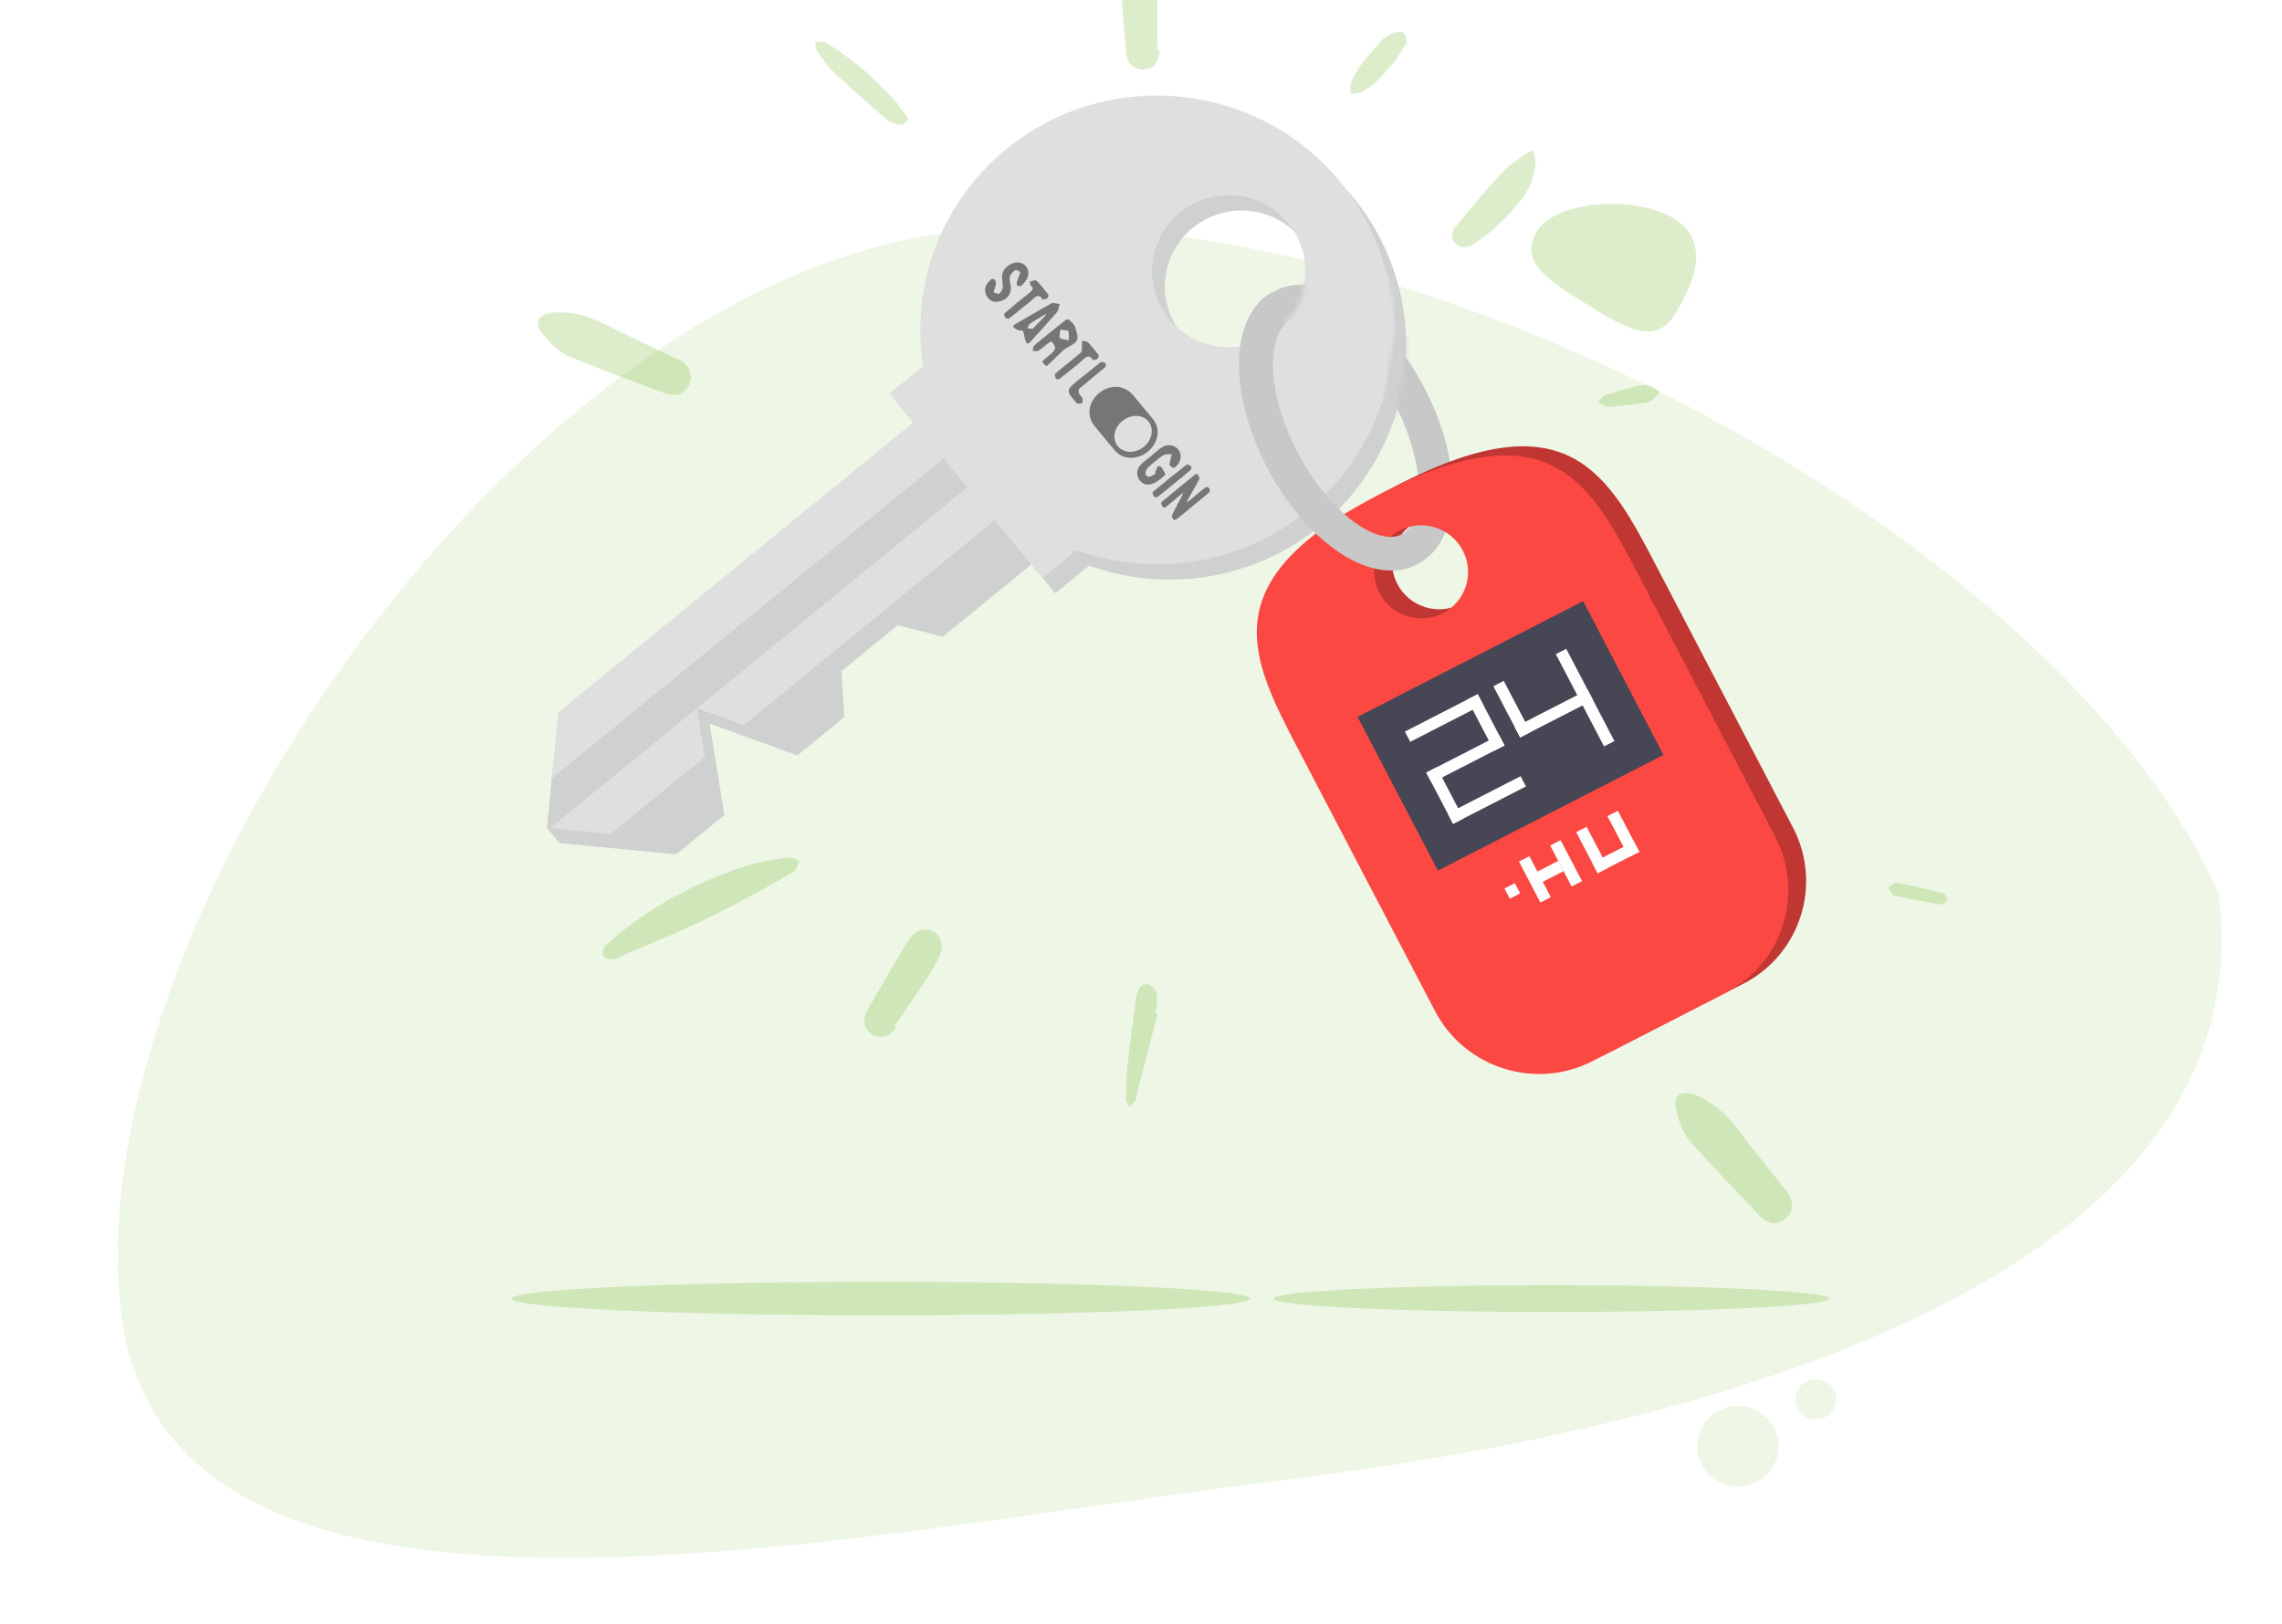 <svg width="447" height="318" viewBox="0 0 447 318" fill="none" xmlns="http://www.w3.org/2000/svg">
<path d="M434.59 174.993C443.817 248.713 339.357 279.057 252.946 289.672C166.536 300.287 32.99 331.07 23.763 257.35C14.537 183.63 99.725 56.136 186.136 45.521C272.546 34.906 403.055 104.206 434.59 174.993Z" fill="#57A600" fill-opacity="0.1"/>
<path d="M327.933 61.788C324.138 67.796 318.107 64.128 310.708 59.541C303.308 54.954 297.341 51.184 301.135 45.176C304.93 39.168 320.533 38.235 327.933 42.822C335.333 47.41 331.728 55.78 327.933 61.788Z" fill="#57A600" fill-opacity="0.2"/>
<path d="M132.786 77.363C131.993 77.284 131.139 77.364 130.42 77.095C124.206 74.77 117.987 72.447 111.833 69.98C109.334 68.982 107.526 66.964 105.886 64.918C105.422 64.344 105.221 63.035 105.569 62.473C105.977 61.818 107.094 61.337 107.948 61.256C111.627 60.903 115.065 61.785 118.371 63.446C123.138 65.837 127.979 68.07 132.783 70.388C133.292 70.637 133.807 70.952 134.212 71.341C136.2 73.26 135.452 76.338 132.786 77.363Z" fill="#57A600" fill-opacity="0.2"/>
<path d="M346.848 239.569C346.171 239.153 345.368 238.855 344.841 238.301C340.284 233.512 335.722 228.723 331.283 223.833C329.48 221.85 328.747 219.251 328.178 216.7C328.015 215.982 328.414 214.719 328.976 214.365C329.632 213.953 330.85 214.006 331.652 214.304C335.115 215.584 337.815 217.87 340.051 220.8C343.278 225.019 346.641 229.129 349.932 233.298C350.28 233.744 350.603 234.25 350.795 234.776C351.733 237.365 349.698 239.806 346.848 239.569Z" fill="#57A600" fill-opacity="0.2"/>
<path d="M122.046 182.265C129.311 176.594 137.384 172.442 146.13 169.61C148.841 168.727 151.739 168.372 154.576 167.925C155.182 167.829 155.893 168.413 156.556 168.681C156.241 169.356 156.11 170.345 155.576 170.66C151.864 172.843 148.099 174.944 144.289 176.957C141.237 178.568 138.142 180.112 134.994 181.537C131.066 183.315 127.07 184.936 123.108 186.632C122.137 187.047 121.22 187.651 120.208 187.867C119.593 187.999 118.556 187.77 118.249 187.332C117.952 186.907 118.099 185.778 118.489 185.355C119.547 184.219 120.84 183.281 122.046 182.265Z" fill="#57A600" fill-opacity="0.2"/>
<path d="M227.12 9.779C227.155 11.957 226.044 13.436 224.251 13.585C222.301 13.751 220.756 12.559 220.571 10.387C220.108 5.073 219.72 -0.246 219.466 -5.571C219.385 -7.216 220.021 -8.827 221.774 -9.515C223.695 -10.271 225.847 -8.884 226.264 -6.471C226.6 -4.511 226.652 -2.493 226.686 -0.498C226.75 2.924 226.704 6.351 226.704 9.779C226.837 9.779 226.981 9.779 227.12 9.779Z" fill="#57A600" fill-opacity="0.2"/>
<path d="M175.593 201.154C174.39 202.977 172.634 203.586 171.064 202.714C169.355 201.77 168.749 199.925 169.824 198.022C172.445 193.364 175.132 188.743 177.932 184.19C178.795 182.783 180.233 181.802 182.074 182.205C184.093 182.644 185.092 184.988 184.072 187.218C183.242 189.028 182.144 190.728 181.045 192.4C179.163 195.27 177.186 198.083 175.248 200.923C175.358 200.997 175.478 201.077 175.593 201.154Z" fill="#57A600" fill-opacity="0.2"/>
<path d="M300.832 31.936C300.467 34.424 299.825 36.814 298.228 38.815C295.474 42.266 292.425 45.424 288.63 47.797C287.218 48.679 286.009 48.668 285.1 47.717C284.163 46.731 284.227 45.401 285.314 44.117C288.161 40.769 290.926 37.342 293.918 34.126C295.381 32.556 297.192 31.243 299.009 30.068C300.369 29.191 300.484 29.369 300.675 30.962C300.716 31.289 300.78 31.616 300.832 31.936Z" fill="#57A600" fill-opacity="0.2"/>
<path d="M178.037 23.458C177.308 23.956 176.868 24.495 176.527 24.438C175.607 24.289 174.536 24.111 173.871 23.549C170.336 20.54 166.847 17.468 163.468 14.287C162.155 13.054 161.096 11.535 160.061 10.051C159.713 9.558 159.794 8.773 159.679 8.125C160.425 8.216 161.316 8.079 161.9 8.434C166.951 11.484 171.354 15.318 175.26 19.698C176.226 20.764 176.984 22.008 178.037 23.458Z" fill="#57A600" fill-opacity="0.2"/>
<path d="M226.745 198.619C225.402 203.766 224.054 208.912 222.717 214.059C222.584 214.565 222.601 215.142 222.353 215.58C222.097 216.035 221.608 216.366 221.219 216.746C220.993 216.288 220.57 215.83 220.576 215.376C220.594 213.191 220.612 210.994 220.844 208.822C221.335 204.291 221.965 199.771 222.553 195.254C222.605 194.879 222.709 194.503 222.856 194.159C223.287 193.179 224.118 192.47 225.113 192.903C225.789 193.199 226.507 194.121 226.61 194.849C226.781 196.038 226.464 197.299 226.353 198.527C226.484 198.556 226.614 198.59 226.745 198.619Z" fill="#57A600" fill-opacity="0.2"/>
<path d="M275.608 8.345C274.619 9.821 273.845 11.248 272.805 12.457C270.974 14.591 269.202 16.833 266.584 18.103C266.017 18.376 265.289 18.325 264.631 18.422C264.6 17.73 264.372 16.973 264.584 16.359C265.743 13.018 268.331 10.638 270.539 8.018C271.126 7.325 272.056 6.831 272.923 6.486C273.542 6.241 274.478 6.144 274.996 6.449C275.411 6.693 275.408 7.632 275.608 8.345Z" fill="#57A600" fill-opacity="0.2"/>
<path d="M315.117 79.645C314.973 79.645 314.805 79.69 314.689 79.639C314.117 79.369 313.561 79.066 312.994 78.779C313.399 78.343 313.723 77.673 314.215 77.512C316.72 76.698 319.231 75.833 321.817 75.38C322.778 75.214 324.045 75.953 324.942 76.589C325.387 76.905 323.727 78.687 322.419 78.882C320.001 79.243 317.559 79.45 315.123 79.719C315.123 79.69 315.117 79.668 315.117 79.645Z" fill="#57A600" fill-opacity="0.2"/>
<path d="M380.308 177.179C377.011 176.583 373.973 176.09 370.976 175.42C370.513 175.316 370.23 174.411 369.865 173.872C370.409 173.522 371.022 172.8 371.485 172.886C374.552 173.465 377.595 174.17 380.615 174.955C381.032 175.064 381.275 175.827 381.599 176.291C381.124 176.618 380.656 176.944 380.308 177.179Z" fill="#57A600" fill-opacity="0.2"/>
<ellipse rx="72.309" ry="3.286" transform="matrix(1 0 0 -1 172.539 254.345)" fill="#57A600" fill-opacity="0.2"/>
<ellipse rx="54.398" ry="2.629" transform="matrix(1 0 0 -1 303.889 254.345)" fill="#57A600" fill-opacity="0.2"/>
<path d="M264.854 38.426C248.578 18.858 219.376 16.076 199.63 32.196C186.528 42.891 180.885 59.225 183.316 74.715L176.711 80.107L181.398 85.742L111.841 142.533L107.146 162.146L109.643 165.149L132.466 167.331L141.892 159.636L138.999 141.721L156.196 147.959L165.376 140.465L164.836 131.445L175.858 122.446L184.692 124.696L202.027 110.545L206.714 116.18L213.319 110.788C228.206 116.11 245.464 113.74 258.56 103.049C278.313 86.915 281.125 57.989 264.854 38.426ZM254.778 46.651C260.056 52.997 259.142 62.378 252.742 67.602C246.338 72.831 236.869 71.925 231.595 65.585C226.318 59.24 227.231 49.859 233.631 44.635C240.032 39.401 249.501 40.306 254.778 46.651Z" fill="#CFD0D0"/>
<path d="M162.343 128.438L173.366 119.44L182.2 121.689L204.405 103.554L183.78 78.756L109.353 139.531L107.151 162.142L129.974 164.324L139.399 156.629L136.507 138.714L153.704 144.952L162.883 137.458L162.343 128.438Z" fill="#DFDFDF"/>
<path d="M173.366 119.44L182.2 121.689L204.405 103.554L199.718 97.919L173.366 119.44Z" fill="#CFD0D0"/>
<path d="M162.343 128.438L145.679 142.042L153.704 144.952L162.883 137.458L162.343 128.438Z" fill="#CFD0D0"/>
<path d="M119.603 163.337L129.974 164.324L139.399 156.629L138.05 148.269L119.603 163.337Z" fill="#CFD0D0"/>
<path d="M194.36 91.477L189.673 85.842L108.094 152.456L107.151 162.142L107.744 162.203L136.507 138.714L194.36 91.477Z" fill="#CFD0D0"/>
<path d="M256.063 100.037C275.815 83.912 278.627 54.987 262.356 35.424C246.081 15.855 216.879 13.073 197.132 29.194C184.031 39.889 178.387 56.222 180.818 71.713L174.214 77.104L204.218 113.168L210.822 107.776C225.714 113.103 242.971 110.733 256.063 100.037ZM252.281 43.649C257.558 49.994 256.644 59.375 250.245 64.599C243.845 69.824 234.371 68.923 229.093 62.578C223.816 56.232 224.724 46.855 231.129 41.627C237.534 36.398 247.003 37.304 252.281 43.649Z" fill="#DFDFDF"/>
<g filter="url(#filter0_i)">
<path d="M216.83 85.276C216.193 84.511 215.554 83.75 214.923 82.982C213.284 80.993 213.665 78.218 215.813 76.475C217.968 74.726 220.775 74.896 222.427 76.878C223.739 78.45 225.052 80.021 226.351 81.601C227.847 83.417 227.439 86.179 225.437 87.882C223.423 89.594 220.566 89.596 218.991 87.853C218.239 87.021 217.551 86.133 216.834 85.271C216.833 85.274 216.832 85.275 216.83 85.276ZM220.362 81.938C218.719 83.252 218.296 85.482 219.428 86.872C220.588 88.295 222.856 88.379 224.513 87.059C226.196 85.717 226.618 83.464 225.454 82.035C224.317 80.641 222.038 80.596 220.362 81.938Z" fill="#767676"/>
<path d="M206.031 64.766C207.115 63.881 208.189 62.981 209.298 62.128C209.439 62.02 209.856 62.06 209.993 62.189C210.401 62.577 210.896 62.987 211.061 63.491C211.341 64.353 211.778 65.464 211.443 66.155C211.076 66.912 209.908 67.313 209.093 67.873C208.914 67.996 208.733 68.123 208.579 68.275C207.57 69.264 206.575 70.266 205.532 71.218C205.5 71.247 204.974 70.793 204.728 70.519C204.668 70.452 204.753 70.155 204.857 70.062C205.46 69.535 206.121 69.069 206.697 68.516C206.948 68.275 207.22 67.843 207.171 67.56C207.098 67.132 206.778 66.736 206.489 66.386C206.449 66.338 205.953 66.606 205.714 66.787C205.104 67.249 204.557 67.808 203.908 68.198C203.627 68.367 203.155 68.216 202.77 68.211C202.861 67.867 202.841 67.404 203.065 67.202C204.01 66.344 205.029 65.563 206.021 64.754C206.024 64.758 206.028 64.762 206.031 64.766ZM208.183 64.055C208.124 64.907 207.93 65.622 208.096 65.711C208.608 65.984 209.255 66.017 209.85 66.145C209.842 65.545 209.934 64.913 209.771 64.363C209.714 64.178 209.006 64.2 208.183 64.055Z" fill="#767676"/>
<path d="M234.165 98.595C233.108 99.458 232.058 100.33 230.986 101.174C230.826 101.299 230.397 101.382 230.372 101.336C230.219 101.047 229.968 100.636 230.075 100.409C230.718 99.05 231.452 97.73 232.149 96.395C232.196 96.304 232.194 96.188 232.215 96.083C232.123 96.132 232.022 96.168 231.944 96.234C230.91 97.105 229.887 97.99 228.837 98.842C228.72 98.938 228.325 98.922 228.273 98.832C228.106 98.546 227.858 97.991 227.959 97.905C230.157 96.038 232.395 94.217 234.639 92.405C234.739 92.323 235.077 92.335 235.114 92.404C235.269 92.696 235.538 93.115 235.429 93.328C234.694 94.75 233.872 96.129 233.083 97.525C233.028 97.622 233.011 97.738 232.974 97.845C233.086 97.795 233.217 97.769 233.307 97.694C234.411 96.776 235.499 95.836 236.626 94.947C236.757 94.843 237.227 94.926 237.321 95.068C237.461 95.28 237.545 95.77 237.416 95.884C236.36 96.818 235.249 97.694 234.155 98.587C234.161 98.59 234.164 98.593 234.165 98.595Z" fill="#767676"/>
<path d="M226.042 88.763C226.718 88.211 227.354 87.597 228.079 87.122C229.28 86.335 230.783 86.664 231.467 87.776C232.118 88.838 231.658 90.485 230.458 91.136C230.31 91.215 229.879 90.891 229.664 90.672C229.555 90.562 229.591 90.263 229.635 90.064C229.755 89.523 229.916 88.99 230.061 88.454C229.481 88.516 228.78 88.391 228.347 88.674C227.272 89.381 226.285 90.237 225.339 91.112C225.04 91.388 224.879 91.912 224.854 92.328C224.841 92.525 225.328 92.932 225.536 92.896C225.989 92.817 226.414 92.522 226.836 92.29C226.874 92.269 226.775 92.058 226.812 91.958C226.955 91.567 227.096 91.166 227.316 90.816C227.354 90.757 227.901 90.847 228.004 91.004C228.319 91.485 228.874 92.361 228.735 92.5C226.727 94.497 225.077 94.911 223.981 93.842C223.046 92.928 222.991 91.464 223.949 90.506C224.586 89.868 225.344 89.346 226.048 88.772C226.048 88.77 226.045 88.766 226.042 88.763Z" fill="#767676"/>
<path d="M200.42 55.578C200.296 55.543 199.77 55.539 199.687 55.342C199.566 55.052 199.722 54.616 199.831 54.261C199.984 53.769 200.277 53.302 200.338 52.809C200.352 52.695 199.506 52.294 199.341 52.414C198.894 52.739 198.417 53.234 198.295 53.734C198.159 54.288 198.409 54.92 198.481 55.52C198.649 56.924 197.945 58.046 196.57 58.462C195.337 58.835 194.281 58.534 193.721 57.387C193.099 56.112 193.64 55.03 194.706 54.167C194.825 54.07 195.279 54.147 195.356 54.275C195.514 54.542 195.622 54.91 195.573 55.215C195.492 55.725 195.207 56.215 195.167 56.722C195.16 56.819 196.088 57.158 196.225 57.025C196.582 56.677 196.95 56.12 196.937 55.668C196.898 54.362 196.383 53.033 197.562 51.889C198.79 50.697 200.456 50.562 201.382 51.587C202.356 52.665 202.084 54.218 200.42 55.578Z" fill="#767676"/>
<path d="M208.089 59.058C207.83 59.821 207.799 60.342 207.524 60.66C205.782 62.668 203.991 64.636 202.196 66.602C202.076 66.734 201.639 66.812 201.626 66.784C201.461 66.429 201.327 66.054 201.223 65.674C201.096 65.214 201.077 64.706 200.863 64.298C200.784 64.149 200.253 64.288 199.974 64.184C199.607 64.047 199.276 63.814 198.96 63.582C198.934 63.562 199.093 63.163 199.244 63.074C201.659 61.657 204.074 60.243 206.523 58.886C206.79 58.739 207.254 58.953 208.089 59.058ZM201.736 63.793C202.378 63.828 202.731 63.95 202.843 63.838C203.7 62.994 204.51 62.105 205.331 61.225C205.377 61.174 205.382 61.088 205.407 61.019C205.343 61.039 205.272 61.045 205.215 61.079C204.243 61.661 203.262 62.232 202.31 62.848C202.119 62.971 202.043 63.272 201.736 63.793Z" fill="#767676"/>
<path d="M200.817 59.736C199.928 60.463 199.054 61.212 198.129 61.892C197.993 61.992 197.511 61.844 197.372 61.669C197.221 61.478 197.15 60.967 197.275 60.86C198.903 59.47 200.55 58.097 202.245 56.787C202.886 56.292 202.968 55.945 202.401 55.398C202.242 55.246 202.294 54.881 202.25 54.614C202.696 54.56 203.353 54.296 203.549 54.489C204.396 55.321 205.129 56.271 205.847 57.219C205.939 57.341 205.788 57.809 205.617 57.925C205.366 58.097 204.769 58.239 204.713 58.15C204.144 57.231 203.603 57.294 202.86 58.043C202.242 58.666 201.504 59.175 200.817 59.736Z" fill="#767676"/>
<path d="M209.816 70.528C210.648 69.847 211.513 69.198 212.294 68.462C212.482 68.285 212.41 67.822 212.424 67.49C212.441 67.081 212.421 66.672 212.419 66.263C212.822 66.35 213.363 66.307 213.605 66.55C214.361 67.311 215.028 68.162 215.669 69.022C215.773 69.161 215.655 69.652 215.494 69.756C215.228 69.929 214.613 70.07 214.544 69.965C213.992 69.116 213.523 69.172 212.762 69.851C211.237 71.208 209.621 72.467 208.016 73.734C207.882 73.839 207.408 73.776 207.34 73.654C207.192 73.386 207.041 72.859 207.177 72.734C208.012 71.953 208.927 71.254 209.816 70.528Z" fill="#767676"/>
<path d="M212.913 73.018C213.987 72.141 215.045 71.24 216.157 70.414C216.312 70.298 216.814 70.478 217.023 70.664C217.152 70.779 217.14 71.293 217.002 71.409C215.331 72.823 213.61 74.178 211.95 75.603C211.76 75.765 211.746 76.295 211.848 76.581C211.971 76.92 212.406 77.143 212.522 77.483C212.623 77.778 212.586 78.341 212.397 78.467C212.156 78.628 211.526 78.614 211.362 78.424C209.241 75.965 209.254 75.954 211.861 73.826C212.203 73.547 212.547 73.266 212.889 72.987C212.897 72.998 212.905 73.008 212.913 73.018Z" fill="#767676"/>
<path d="M230.5 94.206C229.406 95.1 228.325 96.009 227.202 96.863C227.074 96.961 226.606 96.837 226.49 96.677C226.331 96.46 226.217 95.938 226.334 95.839C228.51 94.022 230.714 92.237 232.949 90.493C233.079 90.392 233.58 90.636 233.805 90.835C233.917 90.933 233.893 91.398 233.764 91.508C232.699 92.432 231.593 93.311 230.5 94.206Z" fill="#767676"/>
</g>
<g clip-path="url(#clip0)">
<path d="M249.637 56.988C245.17 59.279 242.715 64.396 242.725 71.389C242.735 77.611 244.705 84.801 248.274 91.631C251.842 98.461 256.631 104.205 261.754 107.805C267.514 111.854 273.146 112.819 277.613 110.528C282.081 108.237 284.535 103.12 284.525 96.127C284.516 89.904 282.546 82.714 278.977 75.885C275.408 69.055 270.619 63.31 265.496 59.711C259.735 55.667 254.104 54.697 249.637 56.988ZM274.558 104.681C270.075 106.98 260.589 100.949 254.148 88.623C247.706 76.293 248.213 65.142 252.696 62.843C257.179 60.544 266.665 66.575 273.106 78.9C279.547 91.226 279.041 102.381 274.558 104.681Z" fill="#C8C8C8"/>
<path d="M341.493 192.674L315.398 206.058C304.223 211.789 290.4 207.394 284.581 196.258L257.909 145.215C248.346 126.913 237.969 113.356 273.88 94.938C307.195 77.852 314.975 92.741 324.538 111.042L351.21 162.086C357.025 173.224 352.667 186.944 341.493 192.674ZM277.625 102.104C273.126 104.411 271.378 109.912 273.72 114.394C276.062 118.875 281.605 120.637 286.103 118.33C290.602 116.023 292.35 110.522 290.008 106.04C287.668 101.562 282.119 99.799 277.625 102.104Z" fill="#C03632"/>
<path d="M338.012 194.46L311.921 207.841C300.743 213.574 286.919 209.179 281.1 198.043L254.428 147C244.865 128.698 237.085 113.809 270.4 96.723C303.715 79.637 311.494 94.526 321.058 112.828L347.729 163.871C353.545 175.009 349.186 188.729 338.012 194.46ZM274.144 103.889C269.646 106.196 267.898 111.697 270.24 116.179C272.582 120.661 278.124 122.423 282.623 120.115C287.122 117.808 288.869 112.307 286.527 107.825C284.187 103.348 278.643 101.582 274.144 103.889Z" fill="#FC4842"/>
<path d="M249.637 56.988C245.17 59.279 242.715 64.396 242.725 71.389C242.735 77.611 244.705 84.801 248.274 91.631C251.842 98.461 256.631 104.205 261.754 107.805C267.514 111.854 273.146 112.819 277.613 110.528L274.556 104.677C270.073 106.976 260.587 100.945 254.146 88.619C247.704 76.289 248.211 65.138 252.694 62.839L249.637 56.988Z" fill="#C8C8C8"/>
<path d="M325.843 147.86L281.659 170.521L292.15 190.598L336.334 167.937L325.843 147.86Z" fill="#FC4842"/>
<path d="M310.106 117.743L265.922 140.404L281.659 170.521L325.843 147.86L310.106 117.743Z" fill="#464655"/>
<path d="M306.796 127.079L304.757 128.124L314.199 146.194L316.238 145.148L306.796 127.079Z" fill="white"/>
<path d="M290.511 137.976L276.236 145.298L275.187 143.29L289.462 135.969L290.511 137.976Z" fill="white"/>
<path d="M289.462 135.969L287.423 137.014L292.668 147.053L294.708 146.007L289.462 135.969Z" fill="white"/>
<path d="M293.658 144L279.383 151.321L280.432 153.329L294.707 146.007L293.658 144Z" fill="white"/>
<path d="M310.992 135.11L296.717 142.431L297.766 144.439L312.041 137.117L310.992 135.11Z" fill="white"/>
<path d="M281.423 150.275L279.383 151.321L284.629 161.36L286.668 160.314L281.423 150.275Z" fill="white"/>
<path d="M297.855 152.031L283.58 159.352L284.629 161.36L298.904 154.038L297.855 152.031Z" fill="white"/>
<path d="M294.56 133.354L292.521 134.4L297.767 144.439L299.806 143.393L294.56 133.354Z" fill="white"/>
<path d="M310.792 161.944L308.753 162.989L312.949 171.02L314.989 169.975L310.792 161.944Z" fill="white"/>
<path d="M320.058 164.829L311.9 169.013L312.95 171.02L321.107 166.837L320.058 164.829Z" fill="white"/>
<path d="M316.91 158.806L314.871 159.852L319.068 167.883L321.107 166.837L316.91 158.806Z" fill="white"/>
<path d="M296.732 172.974L294.692 174.02L295.742 176.027L297.781 174.981L296.732 172.974Z" fill="white"/>
<path d="M299.576 167.696L297.537 168.742L301.734 176.773L303.773 175.727L299.576 167.696Z" fill="white"/>
<path d="M305.229 168.616L300.13 171.23L301.179 173.238L306.278 170.624L305.229 168.616Z" fill="white"/>
<path d="M305.694 164.558L303.655 165.604L307.851 173.635L309.891 172.589L305.694 164.558Z" fill="white"/>
</g>
<mask id="mask0" mask-type="alpha" maskUnits="userSpaceOnUse" x="174" y="18" width="100" height="96">
<path d="M256.278 100.066C276.014 83.957 278.801 55.032 262.514 35.453C246.222 15.868 217.02 13.061 197.289 29.165C184.198 39.85 178.569 56.18 181.014 71.674L174.415 77.06L204.448 113.154L211.047 107.767C225.943 113.107 243.197 110.752 256.278 100.066ZM252.446 43.67C257.729 50.02 256.824 59.401 250.429 64.621C244.035 69.84 234.56 68.931 229.278 62.58C223.995 56.23 224.895 46.853 231.295 41.629C237.694 36.406 247.163 37.319 252.446 43.67Z" fill="#DFDFDF"/>
</mask>
<g mask="url(#mask0)">
<rect width="25.074" height="25.066" transform="matrix(1.004 0.001 0.001 0.995 251.482 53.892)" fill="#DFDFDF"/>
</g>
<mask id="mask1" mask-type="alpha" maskUnits="userSpaceOnUse" x="177" y="38" width="99" height="78">
<path fill-rule="evenodd" clip-rule="evenodd" d="M264.778 38.613C278.442 58.025 275.038 84.84 256.358 100.087C243.326 110.732 226.122 113.059 211.26 107.71L204.686 113.076L177.119 79.947L177.118 79.948L181.784 85.557L202.322 110.245L206.988 115.854L213.551 110.497C228.361 115.803 245.522 113.461 258.537 102.838C278.151 86.82 280.933 58.085 264.778 38.613ZM253.836 45.759C253.436 45.084 252.977 44.432 252.458 43.808C247.181 37.465 237.736 36.54 231.361 41.744C224.986 46.947 224.101 56.303 229.378 62.646C229.708 63.042 230.053 63.417 230.413 63.77C226.641 57.583 227.908 49.436 233.693 44.714C239.709 39.796 248.46 40.342 253.836 45.759Z" fill="#CFD0D0"/>
</mask>
<g mask="url(#mask1)">
<rect x="270.72" y="65.722" width="9.287" height="16.431" fill="#CFD0D0"/>
</g>
<ellipse cx="340.429" cy="283.263" rx="7.961" ry="7.887" fill="#57A600" fill-opacity="0.1"/>
<ellipse cx="355.687" cy="274.062" rx="3.98" ry="3.943" fill="#57A600" fill-opacity="0.1"/>
<defs>
<filter id="filter0_i" x="192.062" y="49.638" width="46.159" height="52.336" filterUnits="userSpaceOnUse" color-interpolation-filters="sRGB">
<feFlood flood-opacity="0" result="BackgroundImageFix"/>
<feBlend mode="normal" in="SourceGraphic" in2="BackgroundImageFix" result="shape"/>
<feColorMatrix in="SourceAlpha" type="matrix" values="0 0 0 0 0 0 0 0 0 0 0 0 0 0 0 0 0 0 127 0" result="hardAlpha"/>
<feOffset dx="-0.5" dy="0.5"/>
<feComposite in2="hardAlpha" operator="arithmetic" k2="-1" k3="1"/>
<feColorMatrix type="matrix" values="0 0 0 0 0 0 0 0 0 0 0 0 0 0 0 0 0 0 0.1 0"/>
<feBlend mode="normal" in2="shape" result="effect1_innerShadow"/>
</filter>
<clipPath id="clip0">
<rect width="78.789" height="162.657" fill="white" transform="matrix(0.89 -0.456 -0.463 -0.886 291.652 218.236)"/>
</clipPath>
</defs>
</svg>
